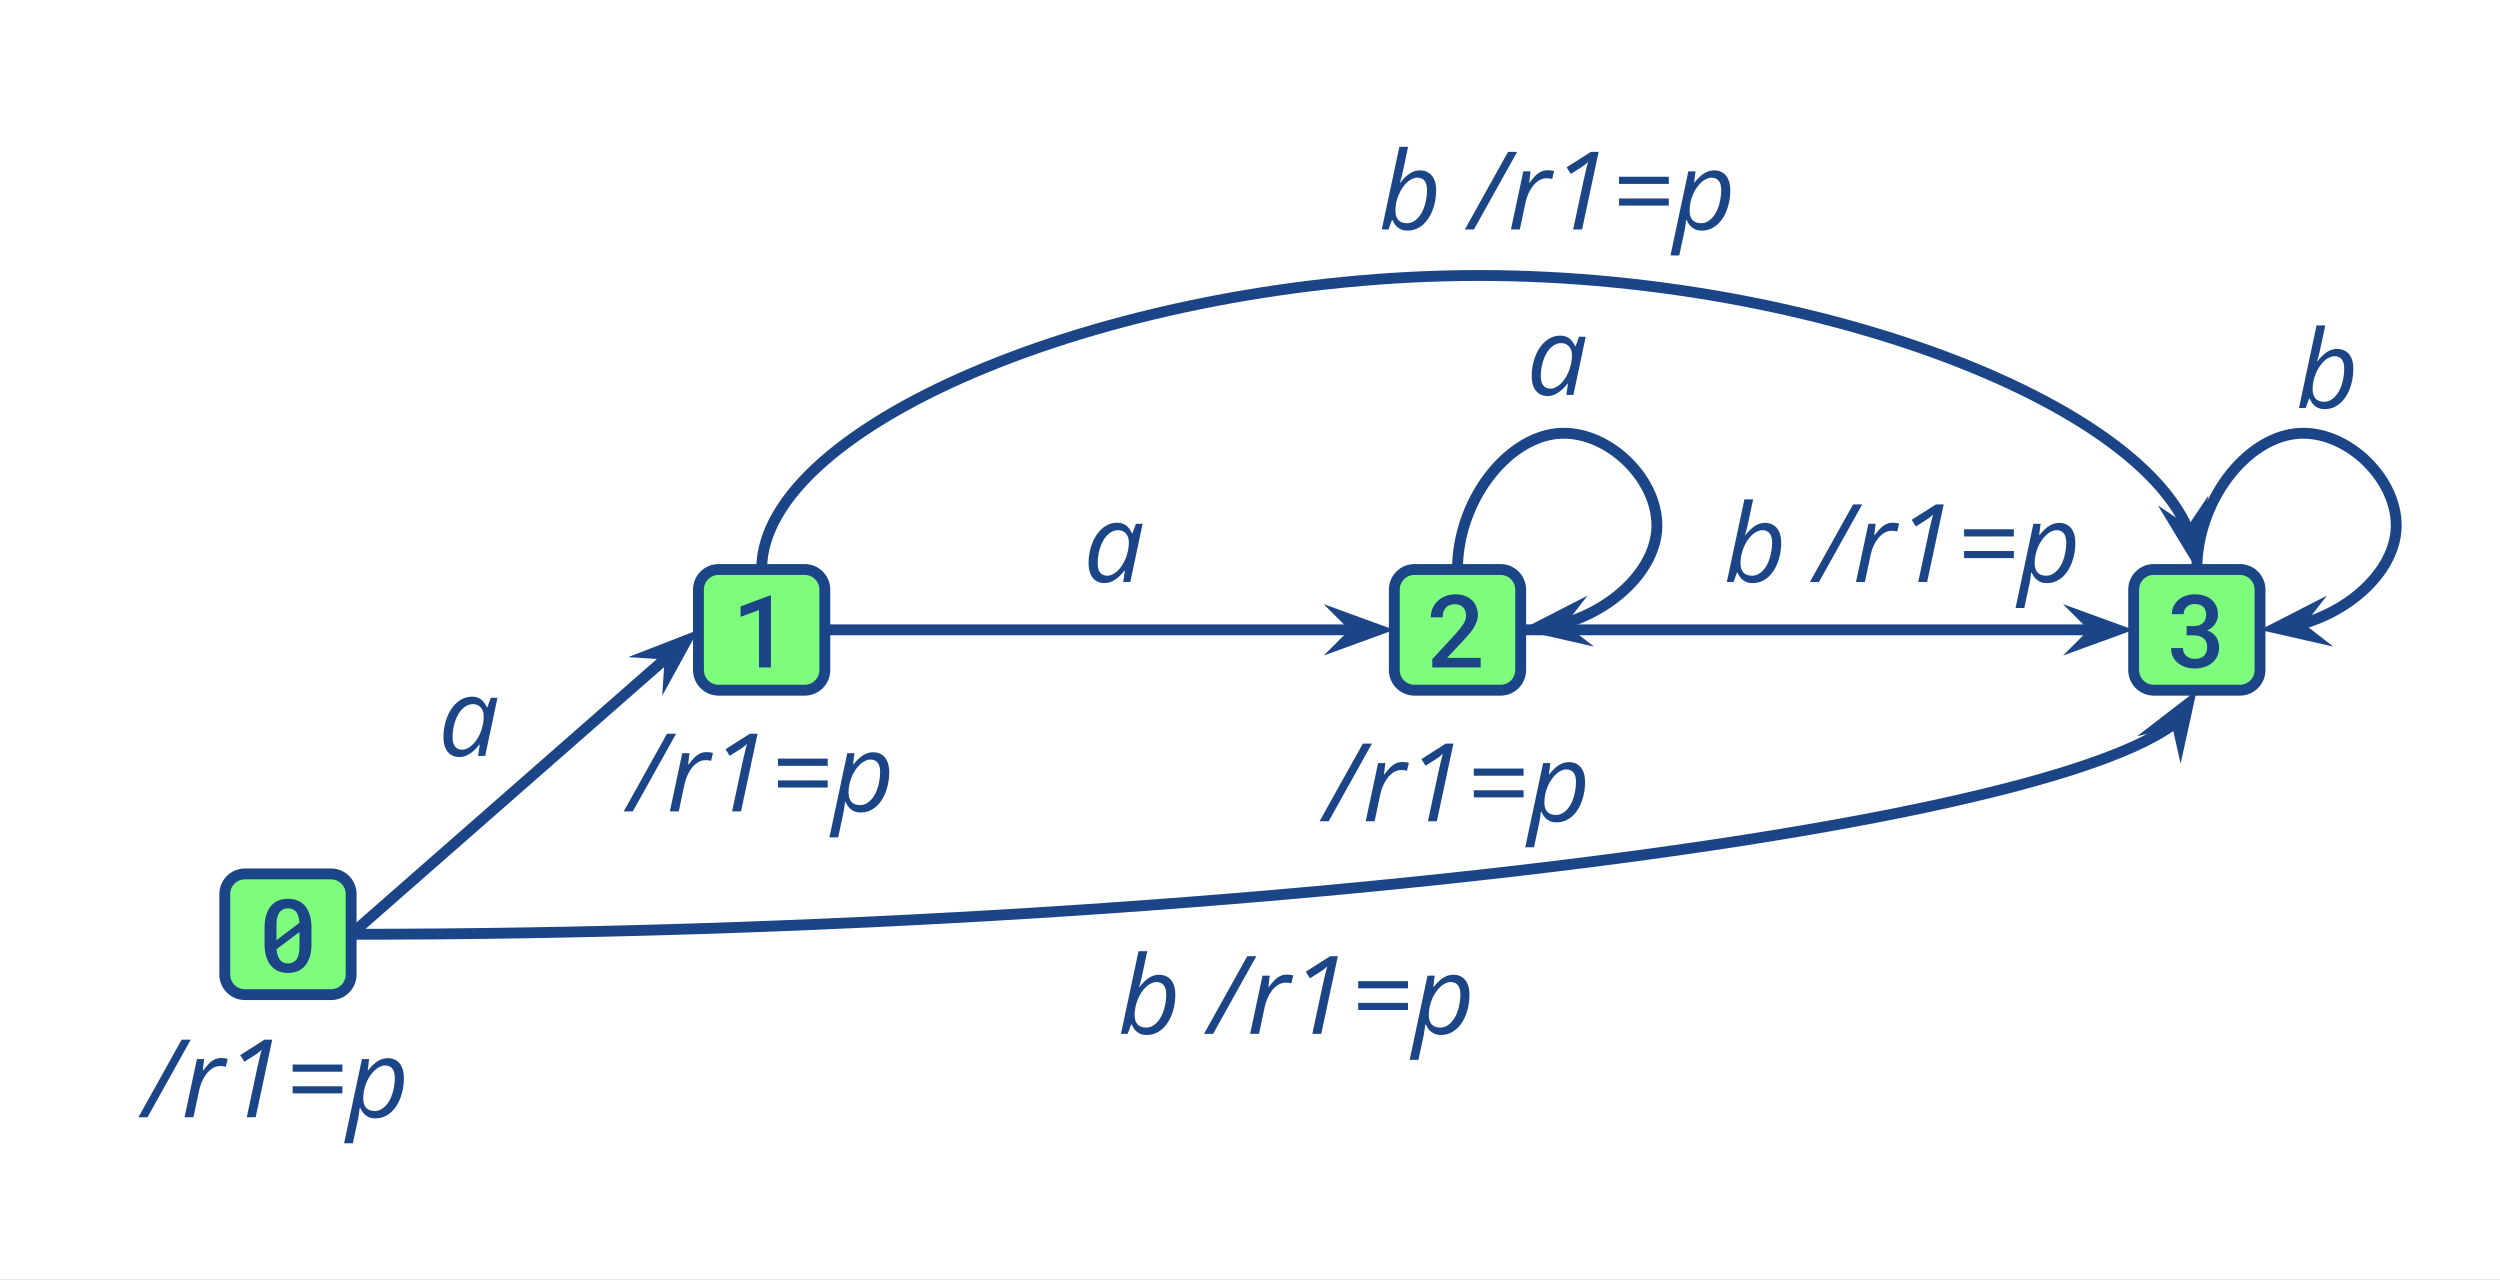 <?xml version="1.0" encoding="UTF-8" standalone="no"?>
<svg
   version="1.1"
   viewBox="0 0 459.869 235.412"
   fill="none"
   stroke="none"
   stroke-linecap="square"
   stroke-miterlimit="10"
   id="svg119"
   sodipodi:docname="tdfa_unoptimized.svg"
   width="459.869"
   height="235.412"
   inkscape:version="1.1.1 (3bf5ae0d25, 2021-09-20)"
   xmlns:inkscape="http://www.inkscape.org/namespaces/inkscape"
   xmlns:sodipodi="http://sodipodi.sourceforge.net/DTD/sodipodi-0.dtd"
   xmlns="http://www.w3.org/2000/svg"
   xmlns:svg="http://www.w3.org/2000/svg">
  <rect x="0" y="0" width="459.869" height="235.412" fill="#808080" stroke="none"/>
  <defs
     id="defs123">
    <clipPath
       clipPathUnits="userSpaceOnUse"
       id="clipPath149">
      <rect
         style="font-variation-settings:normal;opacity:1;vector-effect:none;fill:#1c4587;fill-opacity:1;fill-rule:evenodd;stroke:none;stroke-width:1;stroke-linecap:butt;stroke-linejoin:miter;stroke-miterlimit:10;stroke-dasharray:none;stroke-dashoffset:0;stroke-opacity:1;-inkscape-stroke:none;stop-color:#000000;stop-opacity:1"
         id="rect151"
         width="459.869"
         height="235.412"
         x="0"
         y="304.588" />
    </clipPath>
  </defs>
  <sodipodi:namedview
     id="namedview121"
     pagecolor="#ffffff"
     bordercolor="#666666"
     borderopacity="1.0"
     inkscape:pageshadow="2"
     inkscape:pageopacity="0.0"
     inkscape:pagecheckerboard="0"
     showgrid="false"
     inkscape:zoom="1.3197917"
     inkscape:cx="480"
     inkscape:cy="-34.853986"
     inkscape:window-width="1916"
     inkscape:window-height="1037"
     inkscape:window-x="0"
     inkscape:window-y="20"
     inkscape:window-maximized="1"
     inkscape:current-layer="svg119" />
  <clipPath
     id="g11cdfdb326f_0_611.0">
    <path
       d="M 0,0 H 960 V 540 H 0 Z"
       clip-rule="nonzero"
       id="path2" />
  </clipPath>
  <g
     clip-path="url(#clipPath149)"
     id="g117"
     transform="translate(0,-304.588)">
    <path
       fill="#ffffff"
       d="M 0,0 H 960 V 540 H 0 Z"
       fill-rule="evenodd"
       id="path5" />
    <path
       fill="#000000"
       fill-opacity="0"
       d="M 32.724,11.685 H 927.276 V 71.811 H 32.724 Z"
       fill-rule="evenodd"
       id="path7" />
    <path
       fill="#ffffff"
       d="m 52.709,44.875 q -4.547,-1.312 -6.609,-3.203 -2.062,-1.906 -2.062,-4.703 0,-3.156 2.516,-5.219 2.531,-2.062 6.578,-2.062 2.75,0 4.906,1.062 2.156,1.062 3.328,2.938 1.188,1.875 1.188,4.094 h -3.531 q 0,-2.422 -1.547,-3.797 -1.547,-1.391 -4.344,-1.391 -2.609,0 -4.078,1.141 -1.453,1.141 -1.453,3.188 0,1.625 1.375,2.766 1.391,1.125 4.719,2.062 3.344,0.938 5.219,2.062 1.891,1.125 2.797,2.641 0.906,1.5 0.906,3.531 0,3.25 -2.531,5.203 -2.531,1.953 -6.781,1.953 -2.75,0 -5.141,-1.047 -2.375,-1.062 -3.672,-2.891 -1.297,-1.844 -1.297,-4.172 h 3.547 q 0,2.422 1.781,3.828 1.797,1.406 4.781,1.406 2.797,0 4.281,-1.141 1.484,-1.141 1.484,-3.094 0,-1.969 -1.375,-3.031 -1.375,-1.078 -4.984,-2.125 z m 26.147,9.938 q -1.984,2.328 -5.812,2.328 -3.172,0 -4.844,-1.844 -1.656,-1.844 -1.672,-5.453 V 36.922 h 3.391 V 49.75 q 0,4.516 3.672,4.516 3.891,0 5.172,-2.906 v -14.438 h 3.406 V 56.781 h -3.234 z m 25.287,-7.734 q 0,4.547 -2.094,7.312 -2.094,2.75 -5.625,2.75 -3.766,0 -5.812,-2.656 l -0.172,2.297 h -3.125 V 28.578 h 3.406 v 10.531 q 2.047,-2.562 5.656,-2.562 3.625,0 5.687,2.734 2.078,2.734 2.078,7.5 z m -3.406,-0.391 q 0,-3.469 -1.344,-5.359 -1.328,-1.891 -3.844,-1.891 -3.359,0 -4.828,3.125 v 8.578 q 1.562,3.125 4.859,3.125 2.438,0 3.797,-1.891 1.359,-1.891 1.359,-5.688 z m 10.873,-9.766 0.094,2.203 q 2.188,-2.578 5.891,-2.578 4.172,0 5.672,3.203 0.984,-1.438 2.578,-2.312 1.594,-0.891 3.75,-0.891 6.531,0 6.641,6.922 v 13.312 H 132.843 V 43.672 q 0,-2.125 -0.969,-3.172 -0.969,-1.062 -3.266,-1.062 -1.891,0 -3.141,1.125 -1.25,1.125 -1.453,3.031 v 13.188 h -3.406 V 43.765 q 0,-4.328 -4.25,-4.328 -3.344,0 -4.562,2.844 v 14.5 h -3.406 V 36.922 Z m 42.012,19.859 q -0.297,-0.594 -0.469,-2.094 -2.375,2.453 -5.656,2.453 -2.938,0 -4.828,-1.656 -1.875,-1.656 -1.875,-4.203 0,-3.109 2.359,-4.828 2.359,-1.719 6.641,-1.719 h 3.297 v -1.562 q 0,-1.766 -1.062,-2.828 -1.062,-1.062 -3.141,-1.062 -1.812,0 -3.047,0.922 -1.234,0.922 -1.234,2.219 h -3.406 q 0,-1.484 1.047,-2.859 1.062,-1.391 2.859,-2.203 1.812,-0.812 3.984,-0.812 3.438,0 5.375,1.719 1.953,1.719 2.031,4.734 v 9.141 q 0,2.734 0.688,4.344 v 0.297 z m -5.625,-2.594 q 1.594,0 3.016,-0.812 1.438,-0.828 2.078,-2.156 v -4.078 h -2.656 q -6.25,0 -6.25,3.656 0,1.594 1.062,2.5 1.078,0.891 2.75,0.891 z m 18.418,-22.078 v 4.812 h 3.719 v 2.625 h -3.719 v 12.312 q 0,1.203 0.5,1.797 0.5,0.594 1.688,0.594 0.594,0 1.625,-0.219 v 2.75 q -1.344,0.359 -2.609,0.359 -2.281,0 -3.438,-1.375 -1.156,-1.375 -1.156,-3.906 v -12.312 h -3.609 v -2.625 h 3.609 v -4.812 z m 15.64,22.266 q 1.828,0 3.188,-1.094 1.359,-1.109 1.5,-2.766 h 3.219 q -0.094,1.719 -1.188,3.266 -1.078,1.531 -2.891,2.453 -1.797,0.906 -3.828,0.906 -4.047,0 -6.453,-2.703 -2.391,-2.703 -2.391,-7.406 v -0.562 q 0,-2.906 1.062,-5.156 1.062,-2.266 3.047,-3.516 2,-1.25 4.719,-1.25 3.344,0 5.547,2 2.219,2 2.375,5.203 h -3.219 q -0.141,-1.922 -1.453,-3.156 -1.312,-1.25 -3.25,-1.25 -2.578,0 -4.016,1.859 -1.422,1.859 -1.422,5.391 v 0.641 q 0,3.438 1.406,5.297 1.422,1.844 4.047,1.844 z M 197.169,39.328 q 2.25,-2.781 5.875,-2.781 6.297,0 6.344,7.109 v 13.125 h -3.391 V 43.64 q -0.016,-2.156 -0.984,-3.172 -0.969,-1.031 -3,-1.031 -1.656,0 -2.906,0.891 -1.25,0.875 -1.938,2.297 v 14.156 h -3.406 V 28.578 h 3.406 z m 34.856,17.812 q -4.031,0 -6.578,-2.641 -2.531,-2.656 -2.531,-7.094 v -0.625 q 0,-2.953 1.125,-5.281 1.141,-2.328 3.156,-3.641 2.031,-1.312 4.406,-1.312 3.875,0 6.016,2.562 2.156,2.547 2.156,7.297 v 1.422 h -13.453 q 0.062,2.938 1.703,4.75 1.656,1.797 4.188,1.797 1.797,0 3.047,-0.734 1.25,-0.734 2.188,-1.938 l 2.062,1.609 q -2.484,3.828 -7.484,3.828 z M 231.603,39.344 q -2.062,0 -3.453,1.5 -1.391,1.484 -1.719,4.188 h 9.938 v -0.25 q -0.141,-2.594 -1.391,-4.016 -1.25,-1.422 -3.375,-1.422 z m 18.76,4.828 4.406,-7.25 h 3.969 l -6.5,9.812 6.703,10.047 h -3.938 l -4.594,-7.438 -4.578,7.438 h -3.953 l 6.703,-10.047 -6.5,-9.812 h 3.922 z m 16.569,-12.062 v 4.812 h 3.719 v 2.625 h -3.719 v 12.312 q 0,1.203 0.5,1.797 0.5,0.594 1.688,0.594 0.594,0 1.625,-0.219 v 2.75 q -1.344,0.359 -2.609,0.359 -2.281,0 -3.438,-1.375 -1.156,-1.375 -1.156,-3.906 v -12.312 h -3.609 v -2.625 h 3.609 v -4.812 z m 17.28,7.859 q -0.766,-0.125 -1.672,-0.125 -3.344,0 -4.531,2.844 V 56.781 H 274.604 V 36.922 h 3.312 l 0.047,2.297 q 1.672,-2.672 4.75,-2.672 0.984,0 1.5,0.266 z m 14.643,16.812 q -0.297,-0.594 -0.469,-2.094 -2.375,2.453 -5.656,2.453 -2.938,0 -4.828,-1.656 -1.875,-1.656 -1.875,-4.203 0,-3.109 2.359,-4.828 2.359,-1.719 6.641,-1.719 h 3.297 v -1.562 q 0,-1.766 -1.062,-2.828 -1.062,-1.062 -3.141,-1.062 -1.812,0 -3.047,0.922 -1.234,0.922 -1.234,2.219 h -3.406 q 0,-1.484 1.047,-2.859 1.062,-1.391 2.859,-2.203 1.812,-0.812 3.984,-0.812 3.438,0 5.375,1.719 1.953,1.719 2.031,4.734 v 9.141 q 0,2.734 0.688,4.344 v 0.297 z m -5.625,-2.594 q 1.594,0 3.016,-0.812 1.438,-0.828 2.078,-2.156 v -4.078 h -2.656 q -6.25,0 -6.25,3.656 0,1.594 1.062,2.5 1.078,0.891 2.75,0.891 z m 21.777,0.188 q 1.828,0 3.188,-1.094 1.359,-1.109 1.5,-2.766 h 3.219 q -0.094,1.719 -1.188,3.266 -1.078,1.531 -2.891,2.453 -1.797,0.906 -3.828,0.906 -4.047,0 -6.453,-2.703 -2.391,-2.703 -2.391,-7.406 v -0.562 q 0,-2.906 1.062,-5.156 1.062,-2.266 3.047,-3.516 2,-1.25 4.719,-1.25 3.344,0 5.547,2 2.219,2 2.375,5.203 h -3.219 q -0.141,-1.922 -1.453,-3.156 -1.312,-1.25 -3.25,-1.25 -2.578,0 -4.016,1.859 -1.422,1.859 -1.422,5.391 v 0.641 q 0,3.438 1.406,5.297 1.422,1.844 4.047,1.844 z m 16.319,-22.266 v 4.812 h 3.719 v 2.625 h -3.719 v 12.312 q 0,1.203 0.5,1.797 0.5,0.594 1.688,0.594 0.594,0 1.625,-0.219 v 2.75 q -1.344,0.359 -2.609,0.359 -2.281,0 -3.438,-1.375 -1.156,-1.375 -1.156,-3.906 v -12.312 h -3.609 v -2.625 h 3.609 v -4.812 z m 11.374,24.672 h -3.406 V 36.922 h 3.406 z m -3.672,-25.125 q 0,-0.828 0.5,-1.391 0.5,-0.578 1.484,-0.578 1,0 1.516,0.578 0.516,0.562 0.516,1.391 0,0.828 -0.516,1.375 -0.516,0.547 -1.516,0.547 -0.984,0 -1.484,-0.547 -0.5,-0.547 -0.5,-1.375 z m 8.201,15.016 q 0,-2.922 1.141,-5.25 1.156,-2.344 3.203,-3.609 2.047,-1.266 4.672,-1.266 4.047,0 6.547,2.812 2.516,2.812 2.516,7.469 v 0.25 q 0,2.891 -1.109,5.203 -1.109,2.297 -3.172,3.578 -2.062,1.281 -4.75,1.281 -4.031,0 -6.547,-2.797 -2.5,-2.812 -2.5,-7.438 z m 3.406,0.406 q 0,3.297 1.531,5.297 1.547,2 4.109,2 2.594,0 4.109,-2.031 1.531,-2.031 1.531,-5.672 0,-3.266 -1.562,-5.297 -1.547,-2.031 -4.109,-2.031 -2.516,0 -4.062,2 -1.547,2 -1.547,5.734 z m 22.143,-10.156 0.109,2.5 q 2.281,-2.875 5.953,-2.875 6.297,0 6.344,7.109 v 13.125 H 381.795 V 43.64 q -0.016,-2.156 -0.984,-3.172 -0.969,-1.031 -3,-1.031 -1.656,0 -2.906,0.891 -1.25,0.875 -1.938,2.297 v 14.156 h -3.406 V 36.922 Z"
       fill-rule="nonzero"
       id="path9" />
    <path
       fill="#000000"
       fill-opacity="0"
       d="m 64.592,476.446 63.874,-56"
       fill-rule="evenodd"
       id="path11" />
    <path
       stroke="#1c4587"
       stroke-width="2"
       stroke-linejoin="round"
       stroke-linecap="butt"
       d="m 64.592,476.446 58.72,-51.481"
       fill-rule="evenodd"
       id="path13" />
    <path
       fill="#1c4587"
       stroke="#1c4587"
       stroke-width="2"
       stroke-linecap="butt"
       d="m 123.312,424.965 -0.208,3.174 3.164,-5.765 -6.129,2.383 z"
       fill-rule="evenodd"
       id="path15" />
    <path
       fill="#000000"
       fill-opacity="0"
       d="m 64.592,476.446 c 169.748,0 339.496,-22.441 339.496,-44.882"
       fill-rule="evenodd"
       id="path17" />
    <path
       stroke="#1c4587"
       stroke-width="2"
       stroke-linejoin="round"
       stroke-linecap="butt"
       d="m 64.592,476.446 c 84.874,0 169.748,-5.61 233.404,-14.026 31.828,-4.208 58.351,-9.117 76.917,-14.376 9.283,-2.63 16.577,-5.347 21.55,-8.109 1.243,-0.69 2.341,-1.383 3.289,-2.078 0.119,-0.087 0.235,-0.174 0.348,-0.261 l 0.314,-0.245"
       fill-rule="evenodd"
       id="path19" />
    <path
       fill="#1c4587"
       stroke="#1c4587"
       stroke-width="2"
       stroke-linecap="butt"
       d="m 400.414,437.351 0.694,3.104 1.413,-6.423 -5.211,4.012 z"
       fill-rule="evenodd"
       id="path21" />
    <path
       fill="#000000"
       fill-opacity="0"
       d="m 404.102,409.344 c 0,-12.5 8.933,-24.074 18.311,-25 9.378,-0.925 19.203,8.798 18.311,18.059 -0.892,9.261 -12.5,18.059 -25,18.059"
       fill-rule="evenodd"
       id="path23" />
    <path
       stroke="#1c4587"
       stroke-width="2"
       stroke-linejoin="round"
       stroke-linecap="butt"
       d="m 404.102,409.344 c 0,-12.5 8.933,-24.075 18.311,-25 9.378,-0.925 19.203,8.798 18.311,18.059 -0.446,4.63 -3.571,9.145 -8.147,12.502 -2.288,1.679 -4.939,3.068 -7.799,4.037 -0.715,0.242 -1.443,0.459 -2.182,0.646 l -0.072,0.018"
       fill-rule="evenodd"
       id="path25" />
    <path
       fill="#1c4587"
       stroke="#1c4587"
       stroke-width="2"
       stroke-linecap="butt"
       d="m 422.525,419.606 1.951,-2.512 -5.851,3.003 6.412,1.46 z"
       fill-rule="evenodd"
       id="path27" />
    <path
       fill="#000000"
       fill-opacity="0"
       d="M 151.724,420.446 H 256.48"
       fill-rule="evenodd"
       id="path29" />
    <path
       stroke="#1c4587"
       stroke-width="2"
       stroke-linejoin="round"
       stroke-linecap="butt"
       d="m 151.724,420.446 h 97.902"
       fill-rule="evenodd"
       id="path31" />
    <path
       fill="#1c4587"
       stroke="#1c4587"
       stroke-width="2"
       stroke-linecap="butt"
       d="m 249.626,420.446 -2.249,2.249 6.18,-2.249 -6.18,-2.249 z"
       fill-rule="evenodd"
       id="path33" />
    <path
       fill="#000000"
       fill-opacity="0"
       d="M 279.724,420.446 H 392.48"
       fill-rule="evenodd"
       id="path35" />
    <path
       stroke="#1c4587"
       stroke-width="2"
       stroke-linejoin="round"
       stroke-linecap="butt"
       d="M 279.724,420.446 H 385.626"
       fill-rule="evenodd"
       id="path37" />
    <path
       fill="#1c4587"
       stroke="#1c4587"
       stroke-width="2"
       stroke-linecap="butt"
       d="m 385.626,420.446 -2.249,2.249 6.18,-2.249 -6.18,-2.249 z"
       fill-rule="evenodd"
       id="path39" />
    <path
       fill="#000000"
       fill-opacity="0"
       d="m 268.102,409.344 c 0,-12.5 8.933,-24.074 18.311,-25 9.378,-0.925 19.203,8.798 18.311,18.059 -0.892,9.261 -12.5,18.059 -25,18.059"
       fill-rule="evenodd"
       id="path41" />
    <path
       stroke="#1c4587"
       stroke-width="2"
       stroke-linejoin="round"
       stroke-linecap="butt"
       d="m 268.102,409.344 c 0,-12.5 8.933,-24.075 18.311,-25 9.378,-0.925 19.203,8.798 18.311,18.059 -0.446,4.63 -3.571,9.145 -8.147,12.502 -2.288,1.679 -4.939,3.068 -7.799,4.037 -0.715,0.242 -1.443,0.459 -2.182,0.646 l -0.072,0.018"
       fill-rule="evenodd"
       id="path43" />
    <path
       fill="#1c4587"
       stroke="#1c4587"
       stroke-width="2"
       stroke-linecap="butt"
       d="m 286.525,419.606 1.951,-2.512 -5.851,3.003 6.412,1.46 z"
       fill-rule="evenodd"
       id="path45" />
    <path
       fill="#000000"
       fill-opacity="0"
       d="m 140.102,409.344 c 0,-27.041 66,-54.089 132,-54.081 66,0.008 132,27.072 132,54.144"
       fill-rule="evenodd"
       id="path47" />
    <path
       stroke="#1c4587"
       stroke-width="2"
       stroke-linejoin="round"
       stroke-linecap="butt"
       d="m 140.102,409.344 c 0,-27.041 66,-54.089 132,-54.081 33,0.004 66,6.772 90.75,16.923 12.375,5.076 22.688,10.997 29.906,17.341 3.609,3.172 6.445,6.45 8.379,9.781 0.483,0.833 0.91,1.669 1.279,2.507 0.092,0.21 0.181,0.419 0.265,0.629 l 0.094,0.238"
       fill-rule="evenodd"
       id="path49" />
    <path
       fill="#1c4587"
       stroke="#1c4587"
       stroke-width="2"
       stroke-linecap="butt"
       d="m 402.776,402.682 -2.642,-1.771 3.403,5.627 1.011,-6.498 z"
       fill-rule="evenodd"
       id="path51" />
    <path
       fill="#7efc7e"
       d="m 41.347,469.045 v 0 c 0,-2.044 1.657,-3.701 3.701,-3.701 h 15.842 v 0 c 0.982,0 1.923,0.39 2.617,1.084 0.694,0.694 1.084,1.635 1.084,2.617 v 14.803 c 0,2.044 -1.657,3.701 -3.701,3.701 H 45.048 c -2.044,0 -3.701,-1.657 -3.701,-3.701 z"
       fill-rule="evenodd"
       id="path53" />
    <path
       stroke="#1c4587"
       stroke-width="2"
       stroke-linejoin="round"
       stroke-linecap="butt"
       d="m 41.347,469.045 v 0 c 0,-2.044 1.657,-3.701 3.701,-3.701 h 15.842 v 0 c 0.982,0 1.923,0.39 2.617,1.084 0.694,0.694 1.084,1.635 1.084,2.617 v 14.803 c 0,2.044 -1.657,3.701 -3.701,3.701 H 45.048 c -2.044,0 -3.701,-1.657 -3.701,-3.701 z"
       fill-rule="evenodd"
       id="path55" />
    <path
       fill="#1c4587"
       d="m 57.294,478.304 v -3.141 q 0,-1.266 -0.312,-2.25 -0.297,-0.984 -0.844,-1.656 -0.562,-0.656 -1.359,-1 -0.797,-0.344 -1.797,-0.344 -1.016,0 -1.812,0.344 -0.797,0.344 -1.344,1 -0.562,0.672 -0.859,1.656 -0.297,0.984 -0.297,2.25 v 3.141 q 0,1.281 0.297,2.266 0.297,0.969 0.859,1.625 0.562,0.688 1.359,1.031 0.812,0.328 1.812,0.328 1,0 1.797,-0.328 0.797,-0.344 1.344,-1.031 0.562,-0.656 0.859,-1.625 0.297,-0.984 0.297,-2.266 z m -6.438,-0.766 q 0,-0.266 0,-0.438 0,-0.188 0,-0.547 v -1.781 q 0,-0.812 0.141,-1.422 0.156,-0.609 0.453,-0.984 0.266,-0.344 0.641,-0.516 0.375,-0.172 0.891,-0.172 0.453,0 0.828,0.156 0.375,0.141 0.625,0.422 0.281,0.328 0.438,0.859 0.172,0.516 0.203,1.219 z m 4.234,1.141 q 0,0.828 -0.156,1.453 -0.141,0.625 -0.438,1 -0.266,0.328 -0.641,0.5 -0.375,0.172 -0.859,0.172 -0.5,0 -0.891,-0.172 -0.375,-0.172 -0.625,-0.531 -0.25,-0.312 -0.406,-0.797 -0.156,-0.484 -0.203,-1.109 l 4.219,-3.172 q 0,0.25 0,0.5 0,0.25 0,0.469 z"
       fill-rule="nonzero"
       id="path57" />
    <path
       fill="#7efc7e"
       d="m 128.48,413.045 v 0 c 0,-2.044 1.657,-3.701 3.701,-3.701 h 15.842 v 0 c 0.982,0 1.923,0.39 2.617,1.084 0.694,0.694 1.084,1.635 1.084,2.617 v 14.803 c 0,2.044 -1.657,3.701 -3.701,3.701 h -15.842 c -2.044,0 -3.701,-1.657 -3.701,-3.701 z"
       fill-rule="evenodd"
       id="path59" />
    <path
       stroke="#1c4587"
       stroke-width="2"
       stroke-linejoin="round"
       stroke-linecap="butt"
       d="m 128.48,413.045 v 0 c 0,-2.044 1.657,-3.701 3.701,-3.701 h 15.842 v 0 c 0.982,0 1.923,0.39 2.617,1.084 0.694,0.694 1.084,1.635 1.084,2.617 v 14.803 c 0,2.044 -1.657,3.701 -3.701,3.701 h -15.842 c -2.044,0 -3.701,-1.657 -3.701,-3.701 z"
       fill-rule="evenodd"
       id="path61" />
    <path
       fill="#1c4587"
       d="m 141.817,427.366 v -13.266 h -0.141 l -5.453,2.031 v 1.922 l 3.391,-1.25 v 10.562 z"
       fill-rule="nonzero"
       id="path63" />
    <path
       fill="#000000"
       fill-opacity="0"
       d="m 67.913,429.045 v 0 c 0,-2.044 1.657,-3.701 3.701,-3.701 h 29.291 c 0.982,0 1.923,0.39 2.617,1.084 0.694,0.694 1.084,1.635 1.084,2.617 v 14.803 c 0,2.044 -1.657,3.701 -3.701,3.701 H 71.614 c -2.044,0 -3.701,-1.657 -3.701,-3.701 z"
       fill-rule="evenodd"
       id="path65" />
    <path
       fill="#1c4587"
       d="m 84.481,443.849 q -0.875,0 -1.531,-0.422 -0.656,-0.422 -1.016,-1.234 -0.359,-0.828 -0.359,-2.016 0,-1.188 0.25,-2.281 0.25,-1.094 0.703,-2.031 0.469,-0.938 1.109,-1.641 0.656,-0.703 1.453,-1.094 0.812,-0.391 1.75,-0.391 0.734,0 1.266,0.281 0.531,0.266 0.875,0.719 0.359,0.438 0.578,0.938 h 0.094 l 0.625,-1.734 h 1.234 l -2.266,10.703 H 87.949 l 0.297,-2.078 h -0.078 q -0.438,0.594 -1.016,1.109 -0.562,0.516 -1.234,0.844 -0.672,0.328 -1.438,0.328 z m 0.516,-1.359 q 0.75,0 1.484,-0.547 0.75,-0.547 1.328,-1.484 0.594,-0.953 0.906,-2.141 0.156,-0.578 0.203,-1.047 0.062,-0.484 0.062,-0.906 0,-1.016 -0.531,-1.625 -0.531,-0.625 -1.453,-0.625 -0.641,0 -1.219,0.328 -0.578,0.328 -1.047,0.906 -0.469,0.578 -0.797,1.344 -0.328,0.766 -0.516,1.672 -0.172,0.891 -0.172,1.844 0,1.125 0.453,1.703 0.469,0.578 1.297,0.578 z"
       fill-rule="nonzero"
       id="path67" />
    <path
       fill="#000000"
       fill-opacity="0"
       d="m 236.283,332.2 v 0 c 0,-2.044 1.657,-3.701 3.701,-3.701 h 92.913 c 0.982,0 1.923,0.39 2.617,1.084 0.694,0.694 1.084,1.635 1.084,2.617 v 14.803 c 0,2.044 -1.657,3.701 -3.701,3.701 h -92.913 c -2.044,0 -3.701,-1.657 -3.701,-3.701 z"
       fill-rule="evenodd"
       id="path69" />
    <path
       fill="#1c4587"
       d="m 258.921,347.004 q -0.75,0 -1.312,-0.266 -0.547,-0.281 -0.906,-0.719 -0.359,-0.438 -0.562,-0.953 h -0.094 l -0.641,1.734 h -1.234 l 3.234,-15.203 h 1.609 l -0.781,3.672 q -0.125,0.656 -0.281,1.297 -0.156,0.641 -0.281,1.094 -0.125,0.438 -0.172,0.516 h 0.078 q 0.469,-0.594 1.016,-1.109 0.547,-0.516 1.188,-0.828 0.656,-0.312 1.422,-0.312 0.906,0 1.562,0.422 0.672,0.406 1.031,1.219 0.375,0.812 0.375,2 0,1.156 -0.234,2.25 -0.234,1.094 -0.672,2.031 -0.438,0.938 -1.078,1.641 -0.625,0.703 -1.453,1.109 -0.828,0.406 -1.812,0.406 z m -0.109,-1.359 q 0.672,0 1.234,-0.344 0.578,-0.344 1.031,-0.922 0.469,-0.594 0.781,-1.375 0.312,-0.781 0.469,-1.656 0.172,-0.891 0.172,-1.797 0,-1.125 -0.453,-1.703 -0.453,-0.578 -1.344,-0.578 -0.469,0 -0.953,0.234 -0.484,0.219 -0.938,0.641 -0.453,0.422 -0.844,1 -0.375,0.562 -0.672,1.25 -0.281,0.672 -0.453,1.438 -0.156,0.766 -0.156,1.547 0,1.031 0.516,1.656 0.531,0.609 1.609,0.609 z m 10.639,1.156 7.953,-14.281 h 1.672 l -7.953,14.281 z m 8.48,0 2.281,-10.703 h 1.328 l -0.25,2.062 h 0.094 q 0.406,-0.547 0.875,-1.062 0.469,-0.531 1.062,-0.859 0.609,-0.344 1.391,-0.344 0.297,0 0.594,0.047 0.312,0.031 0.562,0.109 l -0.344,1.453 q -0.266,-0.062 -0.516,-0.094 -0.25,-0.031 -0.516,-0.031 -0.734,0 -1.375,0.391 -0.625,0.391 -1.141,1.031 -0.5,0.641 -0.844,1.438 -0.344,0.797 -0.516,1.609 l -1.047,4.953 z m 11.447,0 1.938,-9.109 q 0.141,-0.609 0.281,-1.234 0.141,-0.625 0.281,-1.172 0.141,-0.547 0.25,-0.922 -0.297,0.312 -0.609,0.547 -0.312,0.234 -0.719,0.5 l -1.859,1.172 -0.766,-1.219 4.469,-2.844 h 1.422 l -3.047,14.281 z m 8.438,-8.375 v -1.328 h 9.156 v 1.328 z m 0,3.984 v -1.312 h 9.156 v 1.312 z m 9.467,9.172 3.281,-15.484 h 1.328 l -0.266,2.078 h 0.062 q 0.469,-0.609 1.016,-1.109 0.547,-0.516 1.203,-0.828 0.672,-0.312 1.453,-0.312 0.875,0 1.531,0.422 0.656,0.406 1.016,1.219 0.375,0.812 0.375,2.031 0,1.141 -0.234,2.234 -0.234,1.094 -0.672,2.031 -0.438,0.922 -1.078,1.641 -0.641,0.703 -1.469,1.109 -0.812,0.391 -1.797,0.391 -0.75,0 -1.297,-0.266 -0.531,-0.281 -0.906,-0.719 -0.359,-0.438 -0.578,-0.953 h -0.094 q -0.031,0.359 -0.125,0.953 -0.078,0.578 -0.156,0.969 l -0.984,4.594 z m 5.641,-5.938 q 0.672,0 1.234,-0.344 0.578,-0.344 1.031,-0.922 0.469,-0.594 0.781,-1.375 0.312,-0.781 0.469,-1.656 0.172,-0.891 0.172,-1.797 0,-1.125 -0.453,-1.703 -0.453,-0.578 -1.344,-0.578 -0.469,0 -0.953,0.234 -0.469,0.219 -0.922,0.641 -0.453,0.406 -0.844,0.984 -0.391,0.562 -0.688,1.25 -0.281,0.672 -0.453,1.438 -0.156,0.766 -0.156,1.562 0,1.031 0.516,1.656 0.531,0.609 1.609,0.609 z"
       fill-rule="nonzero"
       id="path71" />
    <path
       fill="#000000"
       fill-opacity="0"
       d="m 188.307,480.163 v 0 c 0,-2.044 1.657,-3.701 3.701,-3.701 h 92.913 c 0.982,0 1.923,0.39 2.617,1.084 0.694,0.694 1.084,1.635 1.084,2.617 v 14.803 c 0,2.044 -1.657,3.701 -3.701,3.701 h -92.913 c -2.044,0 -3.701,-1.657 -3.701,-3.701 z"
       fill-rule="evenodd"
       id="path73" />
    <path
       fill="#1c4587"
       d="m 210.945,494.967 q -0.75,0 -1.312,-0.266 -0.547,-0.281 -0.906,-0.719 -0.359,-0.438 -0.562,-0.953 h -0.094 l -0.641,1.734 h -1.234 l 3.234,-15.203 h 1.609 l -0.781,3.672 q -0.125,0.656 -0.281,1.297 -0.156,0.641 -0.281,1.094 -0.125,0.438 -0.172,0.516 h 0.078 q 0.469,-0.594 1.016,-1.109 0.547,-0.516 1.188,-0.828 0.656,-0.312 1.422,-0.312 0.906,0 1.562,0.422 0.672,0.406 1.031,1.219 0.375,0.812 0.375,2 0,1.156 -0.234,2.25 -0.234,1.094 -0.672,2.031 -0.438,0.938 -1.078,1.641 -0.625,0.703 -1.453,1.109 -0.828,0.406 -1.812,0.406 z m -0.109,-1.359 q 0.672,0 1.234,-0.344 0.578,-0.344 1.031,-0.922 0.469,-0.594 0.781,-1.375 0.312,-0.781 0.469,-1.656 0.172,-0.891 0.172,-1.797 0,-1.125 -0.453,-1.703 -0.453,-0.578 -1.344,-0.578 -0.469,0 -0.953,0.234 -0.484,0.219 -0.938,0.641 -0.453,0.422 -0.844,1 -0.375,0.562 -0.672,1.25 -0.281,0.672 -0.453,1.438 -0.156,0.766 -0.156,1.547 0,1.031 0.516,1.656 0.531,0.609 1.609,0.609 z m 10.639,1.156 7.953,-14.281 h 1.672 l -7.953,14.281 z m 8.48,0 2.281,-10.703 h 1.328 l -0.25,2.062 h 0.094 q 0.406,-0.547 0.875,-1.062 0.469,-0.531 1.062,-0.859 0.609,-0.344 1.391,-0.344 0.297,0 0.594,0.047 0.312,0.031 0.562,0.109 l -0.344,1.453 q -0.266,-0.062 -0.516,-0.094 -0.25,-0.031 -0.516,-0.031 -0.734,0 -1.375,0.391 -0.625,0.391 -1.141,1.031 -0.5,0.641 -0.844,1.438 -0.344,0.797 -0.516,1.609 l -1.047,4.953 z m 11.447,0 1.938,-9.109 q 0.141,-0.609 0.281,-1.234 0.141,-0.625 0.281,-1.172 0.141,-0.547 0.25,-0.922 -0.297,0.312 -0.609,0.547 -0.312,0.234 -0.719,0.5 l -1.859,1.172 -0.766,-1.219 4.469,-2.844 h 1.422 l -3.047,14.281 z m 8.438,-8.375 v -1.328 h 9.156 v 1.328 z m 0,3.984 v -1.312 h 9.156 v 1.312 z m 9.467,9.172 3.281,-15.484 h 1.328 l -0.266,2.078 h 0.062 q 0.469,-0.609 1.016,-1.109 0.547,-0.516 1.203,-0.828 0.672,-0.312 1.453,-0.312 0.875,0 1.531,0.422 0.656,0.406 1.016,1.219 0.375,0.812 0.375,2.031 0,1.141 -0.234,2.234 -0.234,1.094 -0.672,2.031 -0.438,0.922 -1.078,1.641 -0.641,0.703 -1.469,1.109 -0.812,0.391 -1.797,0.391 -0.75,0 -1.297,-0.266 -0.531,-0.281 -0.906,-0.719 -0.359,-0.438 -0.578,-0.953 h -0.094 q -0.031,0.359 -0.125,0.953 -0.078,0.578 -0.156,0.969 l -0.984,4.594 z m 5.641,-5.938 q 0.672,0 1.234,-0.344 0.578,-0.344 1.031,-0.922 0.469,-0.594 0.781,-1.375 0.312,-0.781 0.469,-1.656 0.172,-0.891 0.172,-1.797 0,-1.125 -0.453,-1.703 -0.453,-0.578 -1.344,-0.578 -0.469,0 -0.953,0.234 -0.469,0.219 -0.922,0.641 -0.453,0.406 -0.844,0.984 -0.391,0.562 -0.688,1.25 -0.281,0.672 -0.453,1.438 -0.156,0.766 -0.156,1.562 0,1.031 0.516,1.656 0.531,0.609 1.609,0.609 z"
       fill-rule="nonzero"
       id="path75" />
    <path
       fill="#7efc7e"
       d="m 256.48,413.045 v 0 c 0,-2.044 1.657,-3.701 3.701,-3.701 h 15.842 v 0 c 0.982,0 1.923,0.39 2.617,1.084 0.694,0.694 1.084,1.635 1.084,2.617 v 14.803 c 0,2.044 -1.657,3.701 -3.701,3.701 h -15.842 c -2.044,0 -3.701,-1.657 -3.701,-3.701 z"
       fill-rule="evenodd"
       id="path77" />
    <path
       stroke="#1c4587"
       stroke-width="2"
       stroke-linejoin="round"
       stroke-linecap="butt"
       d="m 256.48,413.045 v 0 c 0,-2.044 1.657,-3.701 3.701,-3.701 h 15.842 v 0 c 0.982,0 1.923,0.39 2.617,1.084 0.694,0.694 1.084,1.635 1.084,2.617 v 14.803 c 0,2.044 -1.657,3.701 -3.701,3.701 h -15.842 c -2.044,0 -3.701,-1.657 -3.701,-3.701 z"
       fill-rule="evenodd"
       id="path79" />
    <path
       fill="#1c4587"
       d="m 272.364,427.366 v -1.766 h -6.172 l 2.938,-3.141 q 0.594,-0.625 1.078,-1.203 0.5,-0.594 0.875,-1.156 0.344,-0.578 0.547,-1.156 0.219,-0.594 0.219,-1.219 0,-0.844 -0.281,-1.531 -0.266,-0.703 -0.797,-1.203 -0.516,-0.5 -1.297,-0.781 -0.766,-0.297 -1.734,-0.297 -1.047,0 -1.891,0.344 -0.844,0.344 -1.422,0.906 -0.594,0.578 -0.922,1.359 -0.312,0.766 -0.312,1.625 h 2.188 q 0,-0.578 0.141,-1.016 0.156,-0.453 0.453,-0.781 0.281,-0.297 0.703,-0.453 0.422,-0.172 1.016,-0.172 0.453,0 0.812,0.156 0.375,0.156 0.641,0.422 0.266,0.281 0.391,0.672 0.141,0.375 0.141,0.828 0,0.359 -0.094,0.703 -0.094,0.328 -0.312,0.719 -0.219,0.391 -0.594,0.859 -0.359,0.469 -0.891,1.062 l -4.328,4.703 v 1.516 z"
       fill-rule="nonzero"
       id="path81" />
    <path
       fill="#7efc7e"
       d="m 392.48,413.045 v 0 c 0,-2.044 1.657,-3.701 3.701,-3.701 h 15.842 v 0 c 0.982,0 1.923,0.39 2.617,1.084 0.694,0.694 1.084,1.635 1.084,2.617 v 14.803 c 0,2.044 -1.657,3.701 -3.701,3.701 h -15.842 c -2.044,0 -3.701,-1.657 -3.701,-3.701 z"
       fill-rule="evenodd"
       id="path83" />
    <path
       stroke="#1c4587"
       stroke-width="2"
       stroke-linejoin="round"
       stroke-linecap="butt"
       d="m 392.48,413.045 v 0 c 0,-2.044 1.657,-3.701 3.701,-3.701 h 15.842 v 0 c 0.982,0 1.923,0.39 2.617,1.084 0.694,0.694 1.084,1.635 1.084,2.617 v 14.803 c 0,2.044 -1.657,3.701 -3.701,3.701 h -15.842 c -2.044,0 -3.701,-1.657 -3.701,-3.701 z"
       fill-rule="evenodd"
       id="path85" />
    <path
       fill="#1c4587"
       d="m 402.223,419.757 v 1.703 h 1.297 q 0.562,0 1.016,0.141 0.469,0.125 0.797,0.391 0.328,0.281 0.5,0.688 0.172,0.406 0.172,0.984 0,0.5 -0.156,0.906 -0.141,0.391 -0.422,0.656 -0.297,0.281 -0.719,0.422 -0.422,0.141 -0.953,0.141 -0.484,0 -0.891,-0.141 -0.406,-0.156 -0.703,-0.406 -0.297,-0.266 -0.453,-0.625 -0.156,-0.375 -0.156,-0.812 h -2.188 q 0,0.938 0.359,1.641 0.359,0.688 0.969,1.156 0.594,0.469 1.391,0.719 0.797,0.234 1.656,0.234 0.938,0 1.75,-0.266 0.828,-0.266 1.422,-0.766 0.594,-0.484 0.938,-1.203 0.344,-0.734 0.344,-1.656 0,-0.5 -0.125,-0.969 -0.109,-0.469 -0.375,-0.891 -0.266,-0.391 -0.688,-0.719 -0.406,-0.328 -1,-0.531 0.5,-0.219 0.875,-0.547 0.375,-0.328 0.609,-0.703 0.25,-0.375 0.375,-0.781 0.125,-0.422 0.125,-0.828 0,-0.938 -0.312,-1.625 -0.312,-0.703 -0.875,-1.188 -0.547,-0.484 -1.344,-0.719 -0.781,-0.25 -1.719,-0.25 -0.922,0 -1.703,0.281 -0.766,0.266 -1.328,0.75 -0.562,0.5 -0.891,1.172 -0.312,0.656 -0.312,1.453 h 2.172 q 0,-0.438 0.156,-0.781 0.172,-0.344 0.453,-0.594 0.266,-0.25 0.641,-0.375 0.391,-0.125 0.828,-0.125 0.5,0 0.891,0.141 0.391,0.125 0.641,0.375 0.266,0.266 0.391,0.641 0.141,0.375 0.141,0.844 0,0.438 -0.156,0.812 -0.141,0.375 -0.391,0.641 -0.281,0.281 -0.719,0.453 -0.438,0.156 -1.031,0.156 z"
       fill-rule="nonzero"
       id="path87" />
    <path
       fill="#000000"
       fill-opacity="0"
       d="m 176.992,397.045 v 0 c 0,-2.044 1.657,-3.701 3.701,-3.701 h 48.472 c 0.982,0 1.923,0.39 2.617,1.084 0.694,0.694 1.084,1.635 1.084,2.617 v 14.803 c 0,2.044 -1.657,3.701 -3.701,3.701 H 180.693 v 0 c -2.044,0 -3.701,-1.657 -3.701,-3.701 z"
       fill-rule="evenodd"
       id="path89" />
    <path
       fill="#1c4587"
       d="m 203.15,411.849 q -0.875,0 -1.531,-0.422 -0.656,-0.422 -1.016,-1.234 -0.359,-0.828 -0.359,-2.016 0,-1.188 0.25,-2.281 0.25,-1.094 0.703,-2.031 0.469,-0.938 1.109,-1.641 0.656,-0.703 1.453,-1.094 0.812,-0.391 1.75,-0.391 0.734,0 1.266,0.281 0.531,0.266 0.875,0.719 0.359,0.438 0.578,0.938 h 0.094 l 0.625,-1.734 h 1.234 l -2.266,10.703 h -1.297 l 0.297,-2.078 h -0.078 q -0.438,0.594 -1.016,1.109 -0.562,0.516 -1.234,0.844 -0.672,0.328 -1.438,0.328 z m 0.516,-1.359 q 0.75,0 1.484,-0.547 0.75,-0.547 1.328,-1.484 0.594,-0.953 0.906,-2.141 0.156,-0.578 0.203,-1.047 0.062,-0.484 0.062,-0.906 0,-1.016 -0.531,-1.625 -0.531,-0.625 -1.453,-0.625 -0.641,0 -1.219,0.328 -0.578,0.328 -1.047,0.906 -0.469,0.578 -0.797,1.344 -0.328,0.766 -0.516,1.672 -0.172,0.891 -0.172,1.844 0,1.125 0.453,1.703 0.469,0.578 1.297,0.578 z"
       fill-rule="nonzero"
       id="path91" />
    <path
       fill="#000000"
       fill-opacity="0"
       d="m 268.11,360.186 v 0 c 0,-2.719 2.205,-4.924 4.924,-4.924 h 26.813 c 1.306,0 2.558,0.519 3.482,1.442 0.923,0.923 1.442,2.176 1.442,3.482 v 19.695 c 0,2.719 -2.205,4.924 -4.924,4.924 h -26.813 v 0 c -2.719,0 -4.924,-2.205 -4.924,-4.924 z"
       fill-rule="evenodd"
       id="path93" />
    <path
       fill="#1c4587"
       d="m 284.662,377.437 q -0.875,0 -1.531,-0.422 -0.656,-0.422 -1.016,-1.234 -0.359,-0.828 -0.359,-2.016 0,-1.188 0.25,-2.281 0.25,-1.094 0.703,-2.031 0.469,-0.938 1.109,-1.641 0.656,-0.703 1.453,-1.094 0.812,-0.391 1.75,-0.391 0.734,0 1.266,0.281 0.531,0.266 0.875,0.719 0.359,0.438 0.578,0.938 h 0.094 l 0.625,-1.734 h 1.234 l -2.266,10.703 h -1.297 l 0.297,-2.078 h -0.078 q -0.438,0.594 -1.016,1.109 -0.562,0.516 -1.234,0.844 -0.672,0.328 -1.438,0.328 z m 0.516,-1.359 q 0.75,0 1.484,-0.547 0.75,-0.547 1.328,-1.484 0.594,-0.953 0.906,-2.141 0.156,-0.578 0.203,-1.047 0.062,-0.484 0.062,-0.906 0,-1.016 -0.531,-1.625 -0.531,-0.625 -1.453,-0.625 -0.641,0 -1.219,0.328 -0.578,0.328 -1.047,0.906 -0.469,0.578 -0.797,1.344 -0.328,0.766 -0.516,1.672 -0.172,0.891 -0.172,1.844 0,1.125 0.453,1.703 0.469,0.578 1.297,0.578 z"
       fill-rule="nonzero"
       id="path95" />
    <path
       fill="#000000"
       fill-opacity="0"
       d="m 303.724,397.045 v 0 c 0,-2.044 1.657,-3.701 3.701,-3.701 h 84.976 c 0.982,0 1.923,0.39 2.617,1.084 0.694,0.694 1.084,1.635 1.084,2.617 v 14.803 c 0,2.044 -1.657,3.701 -3.701,3.701 h -84.976 c -2.044,0 -3.701,-1.657 -3.701,-3.701 z"
       fill-rule="evenodd"
       id="path97" />
    <path
       fill="#1c4587"
       d="m 322.394,411.849 q -0.75,0 -1.312,-0.266 -0.547,-0.281 -0.906,-0.719 -0.359,-0.438 -0.562,-0.953 h -0.094 l -0.641,1.734 h -1.234 l 3.234,-15.203 h 1.609 l -0.781,3.672 q -0.125,0.656 -0.281,1.297 -0.156,0.641 -0.281,1.094 -0.125,0.438 -0.172,0.516 h 0.078 q 0.469,-0.594 1.016,-1.109 0.547,-0.516 1.188,-0.828 0.656,-0.312 1.422,-0.312 0.906,0 1.562,0.422 0.672,0.406 1.031,1.219 0.375,0.812 0.375,2 0,1.156 -0.234,2.25 -0.234,1.094 -0.672,2.031 -0.438,0.938 -1.078,1.641 -0.625,0.703 -1.453,1.109 -0.828,0.406 -1.812,0.406 z m -0.109,-1.359 q 0.672,0 1.234,-0.344 0.578,-0.344 1.031,-0.922 0.469,-0.594 0.781,-1.375 0.312,-0.781 0.469,-1.656 0.172,-0.891 0.172,-1.797 0,-1.125 -0.453,-1.703 -0.453,-0.578 -1.344,-0.578 -0.469,0 -0.953,0.234 -0.484,0.219 -0.938,0.641 -0.453,0.422 -0.844,1 -0.375,0.562 -0.672,1.25 -0.281,0.672 -0.453,1.438 -0.156,0.766 -0.156,1.547 0,1.031 0.516,1.656 0.531,0.609 1.609,0.609 z m 10.639,1.156 7.953,-14.281 h 1.672 l -7.953,14.281 z m 8.48,0 2.281,-10.703 h 1.328 l -0.25,2.062 h 0.094 q 0.406,-0.547 0.875,-1.062 0.469,-0.531 1.062,-0.859 0.609,-0.344 1.391,-0.344 0.297,0 0.594,0.047 0.312,0.031 0.562,0.109 l -0.344,1.453 q -0.266,-0.062 -0.516,-0.094 -0.25,-0.031 -0.516,-0.031 -0.734,0 -1.375,0.391 -0.625,0.391 -1.141,1.031 -0.5,0.641 -0.844,1.438 -0.344,0.797 -0.516,1.609 l -1.047,4.953 z m 11.447,0 1.938,-9.109 q 0.141,-0.609 0.281,-1.234 0.141,-0.625 0.281,-1.172 0.141,-0.547 0.25,-0.922 -0.297,0.312 -0.609,0.547 -0.312,0.234 -0.719,0.5 l -1.859,1.172 -0.766,-1.219 4.469,-2.844 h 1.422 l -3.047,14.281 z m 8.438,-8.375 v -1.328 h 9.156 v 1.328 z m 0,3.984 v -1.312 h 9.156 v 1.312 z m 9.467,9.172 3.281,-15.484 h 1.328 l -0.266,2.078 h 0.062 q 0.469,-0.609 1.016,-1.109 0.547,-0.516 1.203,-0.828 0.672,-0.312 1.453,-0.312 0.875,0 1.531,0.422 0.656,0.406 1.016,1.219 0.375,0.812 0.375,2.031 0,1.141 -0.234,2.234 -0.234,1.094 -0.672,2.031 -0.438,0.922 -1.078,1.641 -0.641,0.703 -1.469,1.109 -0.812,0.391 -1.797,0.391 -0.75,0 -1.297,-0.266 -0.531,-0.281 -0.906,-0.719 -0.359,-0.438 -0.578,-0.953 h -0.094 q -0.031,0.359 -0.125,0.953 -0.078,0.578 -0.156,0.969 l -0.984,4.594 z m 5.641,-5.938 q 0.672,0 1.234,-0.344 0.578,-0.344 1.031,-0.922 0.469,-0.594 0.781,-1.375 0.312,-0.781 0.469,-1.656 0.172,-0.891 0.172,-1.797 0,-1.125 -0.453,-1.703 -0.453,-0.578 -1.344,-0.578 -0.469,0 -0.953,0.234 -0.469,0.219 -0.922,0.641 -0.453,0.406 -0.844,0.984 -0.391,0.562 -0.688,1.25 -0.281,0.672 -0.453,1.438 -0.156,0.766 -0.156,1.562 0,1.031 0.516,1.656 0.531,0.609 1.609,0.609 z"
       fill-rule="nonzero"
       id="path99" />
    <path
       fill="#000000"
       fill-opacity="0"
       d="m 416.48,365.045 v 0 c 0,-2.044 1.657,-3.701 3.701,-3.701 h 15.842 v 0 c 0.982,0 1.923,0.39 2.617,1.084 0.694,0.694 1.084,1.635 1.084,2.617 v 14.803 c 0,2.044 -1.657,3.701 -3.701,3.701 h -15.842 c -2.044,0 -3.701,-1.657 -3.701,-3.701 z"
       fill-rule="evenodd"
       id="path101" />
    <path
       fill="#1c4587"
       d="m 427.638,379.849 q -0.75,0 -1.312,-0.266 -0.547,-0.281 -0.906,-0.719 -0.359,-0.438 -0.562,-0.953 h -0.094 l -0.641,1.734 h -1.234 l 3.234,-15.203 h 1.609 l -0.781,3.672 q -0.125,0.656 -0.281,1.297 -0.156,0.641 -0.281,1.094 -0.125,0.438 -0.172,0.516 h 0.078 q 0.469,-0.594 1.016,-1.109 0.547,-0.516 1.188,-0.828 0.656,-0.312 1.422,-0.312 0.906,0 1.562,0.422 0.672,0.406 1.031,1.219 0.375,0.812 0.375,2 0,1.156 -0.234,2.25 -0.234,1.094 -0.672,2.031 -0.438,0.938 -1.078,1.641 -0.625,0.703 -1.453,1.109 -0.828,0.406 -1.812,0.406 z m -0.109,-1.359 q 0.672,0 1.234,-0.344 0.578,-0.344 1.031,-0.922 0.469,-0.594 0.781,-1.375 0.312,-0.781 0.469,-1.656 0.172,-0.891 0.172,-1.797 0,-1.125 -0.453,-1.703 -0.453,-0.578 -1.344,-0.578 -0.469,0 -0.953,0.234 -0.484,0.219 -0.938,0.641 -0.453,0.422 -0.844,1 -0.375,0.562 -0.672,1.25 -0.281,0.672 -0.453,1.438 -0.156,0.766 -0.156,1.547 0,1.031 0.516,1.656 0.531,0.609 1.609,0.609 z"
       fill-rule="nonzero"
       id="path103" />
    <path
       fill="#000000"
       fill-opacity="0"
       d="m 9.315,495.507 v 0 c 0,-2.044 1.657,-3.701 3.701,-3.701 h 75.622 c 0.982,0 1.923,0.39 2.617,1.084 0.694,0.694 1.084,1.635 1.084,2.617 v 14.803 c 0,2.044 -1.657,3.701 -3.701,3.701 H 13.016 v 0 c -2.044,0 -3.701,-1.657 -3.701,-3.701 z"
       fill-rule="evenodd"
       id="path105" />
    <path
       fill="#1c4587"
       d="m 25.463,510.108 7.953,-14.281 h 1.672 l -7.953,14.281 z m 8.48,0 2.281,-10.703 h 1.328 l -0.25,2.062 h 0.094 q 0.406,-0.547 0.875,-1.062 0.469,-0.531 1.062,-0.859 0.609,-0.344 1.391,-0.344 0.297,0 0.594,0.047 0.312,0.031 0.562,0.109 l -0.344,1.453 q -0.266,-0.062 -0.516,-0.094 -0.25,-0.031 -0.516,-0.031 -0.734,0 -1.375,0.391 -0.625,0.391 -1.141,1.031 -0.5,0.641 -0.844,1.438 -0.344,0.797 -0.516,1.609 l -1.047,4.953 z m 11.447,0 1.938,-9.109 q 0.141,-0.609 0.281,-1.234 0.141,-0.625 0.281,-1.172 0.141,-0.547 0.25,-0.922 -0.297,0.312 -0.609,0.547 -0.312,0.234 -0.719,0.5 l -1.859,1.172 -0.766,-1.219 4.469,-2.844 h 1.422 l -3.047,14.281 z m 8.438,-8.375 v -1.328 h 9.156 v 1.328 z m 0,3.984 v -1.312 h 9.156 v 1.312 z m 9.467,9.172 3.281,-15.484 h 1.328 l -0.266,2.078 h 0.062 q 0.469,-0.609 1.016,-1.109 0.547,-0.516 1.203,-0.828 0.672,-0.312 1.453,-0.312 0.875,0 1.531,0.422 0.656,0.406 1.016,1.219 0.375,0.812 0.375,2.031 0,1.141 -0.234,2.234 -0.234,1.094 -0.672,2.031 -0.438,0.922 -1.078,1.641 -0.641,0.703 -1.469,1.109 -0.812,0.391 -1.797,0.391 -0.75,0 -1.297,-0.266 -0.531,-0.281 -0.906,-0.719 -0.359,-0.438 -0.578,-0.953 h -0.094 q -0.031,0.359 -0.125,0.953 -0.078,0.578 -0.156,0.969 l -0.984,4.594 z m 5.641,-5.938 q 0.672,0 1.234,-0.344 0.578,-0.344 1.031,-0.922 0.469,-0.594 0.781,-1.375 0.312,-0.781 0.469,-1.656 0.172,-0.891 0.172,-1.797 0,-1.125 -0.453,-1.703 -0.453,-0.578 -1.344,-0.578 -0.469,0 -0.953,0.234 -0.469,0.219 -0.922,0.641 -0.453,0.406 -0.844,0.984 -0.391,0.562 -0.688,1.25 -0.281,0.672 -0.453,1.438 -0.156,0.766 -0.156,1.562 0,1.031 0.516,1.656 0.531,0.609 1.609,0.609 z"
       fill-rule="nonzero"
       id="path107" />
    <path
       fill="#000000"
       fill-opacity="0"
       d="m 102.323,439.236 v 0 c 0,-2.044 1.657,-3.701 3.701,-3.701 h 68.157 c 0.982,0 1.923,0.39 2.617,1.084 0.694,0.694 1.084,1.635 1.084,2.617 v 14.803 c 0,2.044 -1.657,3.701 -3.701,3.701 H 106.024 c -2.044,0 -3.701,-1.657 -3.701,-3.701 z"
       fill-rule="evenodd"
       id="path109" />
    <path
       fill="#1c4587"
       d="m 114.738,453.838 7.953,-14.281 h 1.672 l -7.953,14.281 z m 8.48,0 2.281,-10.703 h 1.328 l -0.25,2.062 h 0.094 q 0.406,-0.547 0.875,-1.062 0.469,-0.531 1.062,-0.859 0.609,-0.344 1.391,-0.344 0.297,0 0.594,0.047 0.312,0.031 0.562,0.109 l -0.344,1.453 q -0.266,-0.062 -0.516,-0.094 -0.25,-0.031 -0.516,-0.031 -0.734,0 -1.375,0.391 -0.625,0.391 -1.141,1.031 -0.5,0.641 -0.844,1.438 -0.344,0.797 -0.516,1.609 l -1.047,4.953 z m 11.447,0 1.938,-9.109 q 0.141,-0.609 0.281,-1.234 0.141,-0.625 0.281,-1.172 0.141,-0.547 0.25,-0.922 -0.297,0.312 -0.609,0.547 -0.312,0.234 -0.719,0.5 l -1.859,1.172 -0.766,-1.219 4.469,-2.844 h 1.422 l -3.047,14.281 z m 8.438,-8.375 v -1.328 h 9.156 v 1.328 z m 0,3.984 v -1.312 h 9.156 v 1.312 z m 9.467,9.172 3.281,-15.484 h 1.328 l -0.266,2.078 h 0.062 q 0.469,-0.609 1.016,-1.109 0.547,-0.516 1.203,-0.828 0.672,-0.312 1.453,-0.312 0.875,0 1.531,0.422 0.656,0.406 1.016,1.219 0.375,0.812 0.375,2.031 0,1.141 -0.234,2.234 -0.234,1.094 -0.672,2.031 -0.438,0.922 -1.078,1.641 -0.641,0.703 -1.469,1.109 -0.812,0.391 -1.797,0.391 -0.75,0 -1.297,-0.266 -0.531,-0.281 -0.906,-0.719 -0.359,-0.438 -0.578,-0.953 h -0.094 q -0.031,0.359 -0.125,0.953 -0.078,0.578 -0.156,0.969 l -0.984,4.594 z m 5.641,-5.938 q 0.672,0 1.234,-0.344 0.578,-0.344 1.031,-0.922 0.469,-0.594 0.781,-1.375 0.312,-0.781 0.469,-1.656 0.172,-0.891 0.172,-1.797 0,-1.125 -0.453,-1.703 -0.453,-0.578 -1.344,-0.578 -0.469,0 -0.953,0.234 -0.469,0.219 -0.922,0.641 -0.453,0.406 -0.844,0.984 -0.391,0.562 -0.688,1.25 -0.281,0.672 -0.453,1.438 -0.156,0.766 -0.156,1.562 0,1.031 0.516,1.656 0.531,0.609 1.609,0.609 z"
       fill-rule="nonzero"
       id="path111" />
    <path
       fill="#000000"
       fill-opacity="0"
       d="m 230.323,441.053 v 0 c 0,-2.044 1.657,-3.701 3.701,-3.701 h 68.157 c 0.982,0 1.923,0.39 2.617,1.084 0.694,0.694 1.084,1.635 1.084,2.617 v 14.803 c 0,2.044 -1.657,3.701 -3.701,3.701 H 234.024 c -2.044,0 -3.701,-1.657 -3.701,-3.701 z"
       fill-rule="evenodd"
       id="path113" />
    <path
       fill="#1c4587"
       d="m 242.738,455.654 7.953,-14.281 h 1.672 l -7.953,14.281 z m 8.48,0 2.281,-10.703 h 1.328 l -0.25,2.062 h 0.094 q 0.406,-0.547 0.875,-1.062 0.469,-0.531 1.062,-0.859 0.609,-0.344 1.391,-0.344 0.297,0 0.594,0.047 0.312,0.031 0.562,0.109 l -0.344,1.453 q -0.266,-0.062 -0.516,-0.094 -0.25,-0.031 -0.516,-0.031 -0.734,0 -1.375,0.391 -0.625,0.391 -1.141,1.031 -0.5,0.641 -0.844,1.438 -0.344,0.797 -0.516,1.609 l -1.047,4.953 z m 11.447,0 1.938,-9.109 q 0.141,-0.609 0.281,-1.234 0.141,-0.625 0.281,-1.172 0.141,-0.547 0.25,-0.922 -0.297,0.312 -0.609,0.547 -0.312,0.234 -0.719,0.5 l -1.859,1.172 -0.766,-1.219 4.469,-2.844 h 1.422 l -3.047,14.281 z m 8.438,-8.375 v -1.328 h 9.156 v 1.328 z m 0,3.984 v -1.312 h 9.156 v 1.312 z m 9.467,9.172 3.281,-15.484 h 1.328 l -0.266,2.078 h 0.062 q 0.469,-0.609 1.016,-1.109 0.547,-0.516 1.203,-0.828 0.672,-0.312 1.453,-0.312 0.875,0 1.531,0.422 0.656,0.406 1.016,1.219 0.375,0.812 0.375,2.031 0,1.141 -0.234,2.234 -0.234,1.094 -0.672,2.031 -0.438,0.922 -1.078,1.641 -0.641,0.703 -1.469,1.109 -0.812,0.391 -1.797,0.391 -0.75,0 -1.297,-0.266 -0.531,-0.281 -0.906,-0.719 -0.359,-0.438 -0.578,-0.953 h -0.094 q -0.031,0.359 -0.125,0.953 -0.078,0.578 -0.156,0.969 l -0.984,4.594 z m 5.641,-5.938 q 0.672,0 1.234,-0.344 0.578,-0.344 1.031,-0.922 0.469,-0.594 0.781,-1.375 0.312,-0.781 0.469,-1.656 0.172,-0.891 0.172,-1.797 0,-1.125 -0.453,-1.703 -0.453,-0.578 -1.344,-0.578 -0.469,0 -0.953,0.234 -0.469,0.219 -0.922,0.641 -0.453,0.406 -0.844,0.984 -0.391,0.562 -0.688,1.25 -0.281,0.672 -0.453,1.438 -0.156,0.766 -0.156,1.562 0,1.031 0.516,1.656 0.531,0.609 1.609,0.609 z"
       fill-rule="nonzero"
       id="path115" />
  </g>
</svg>
